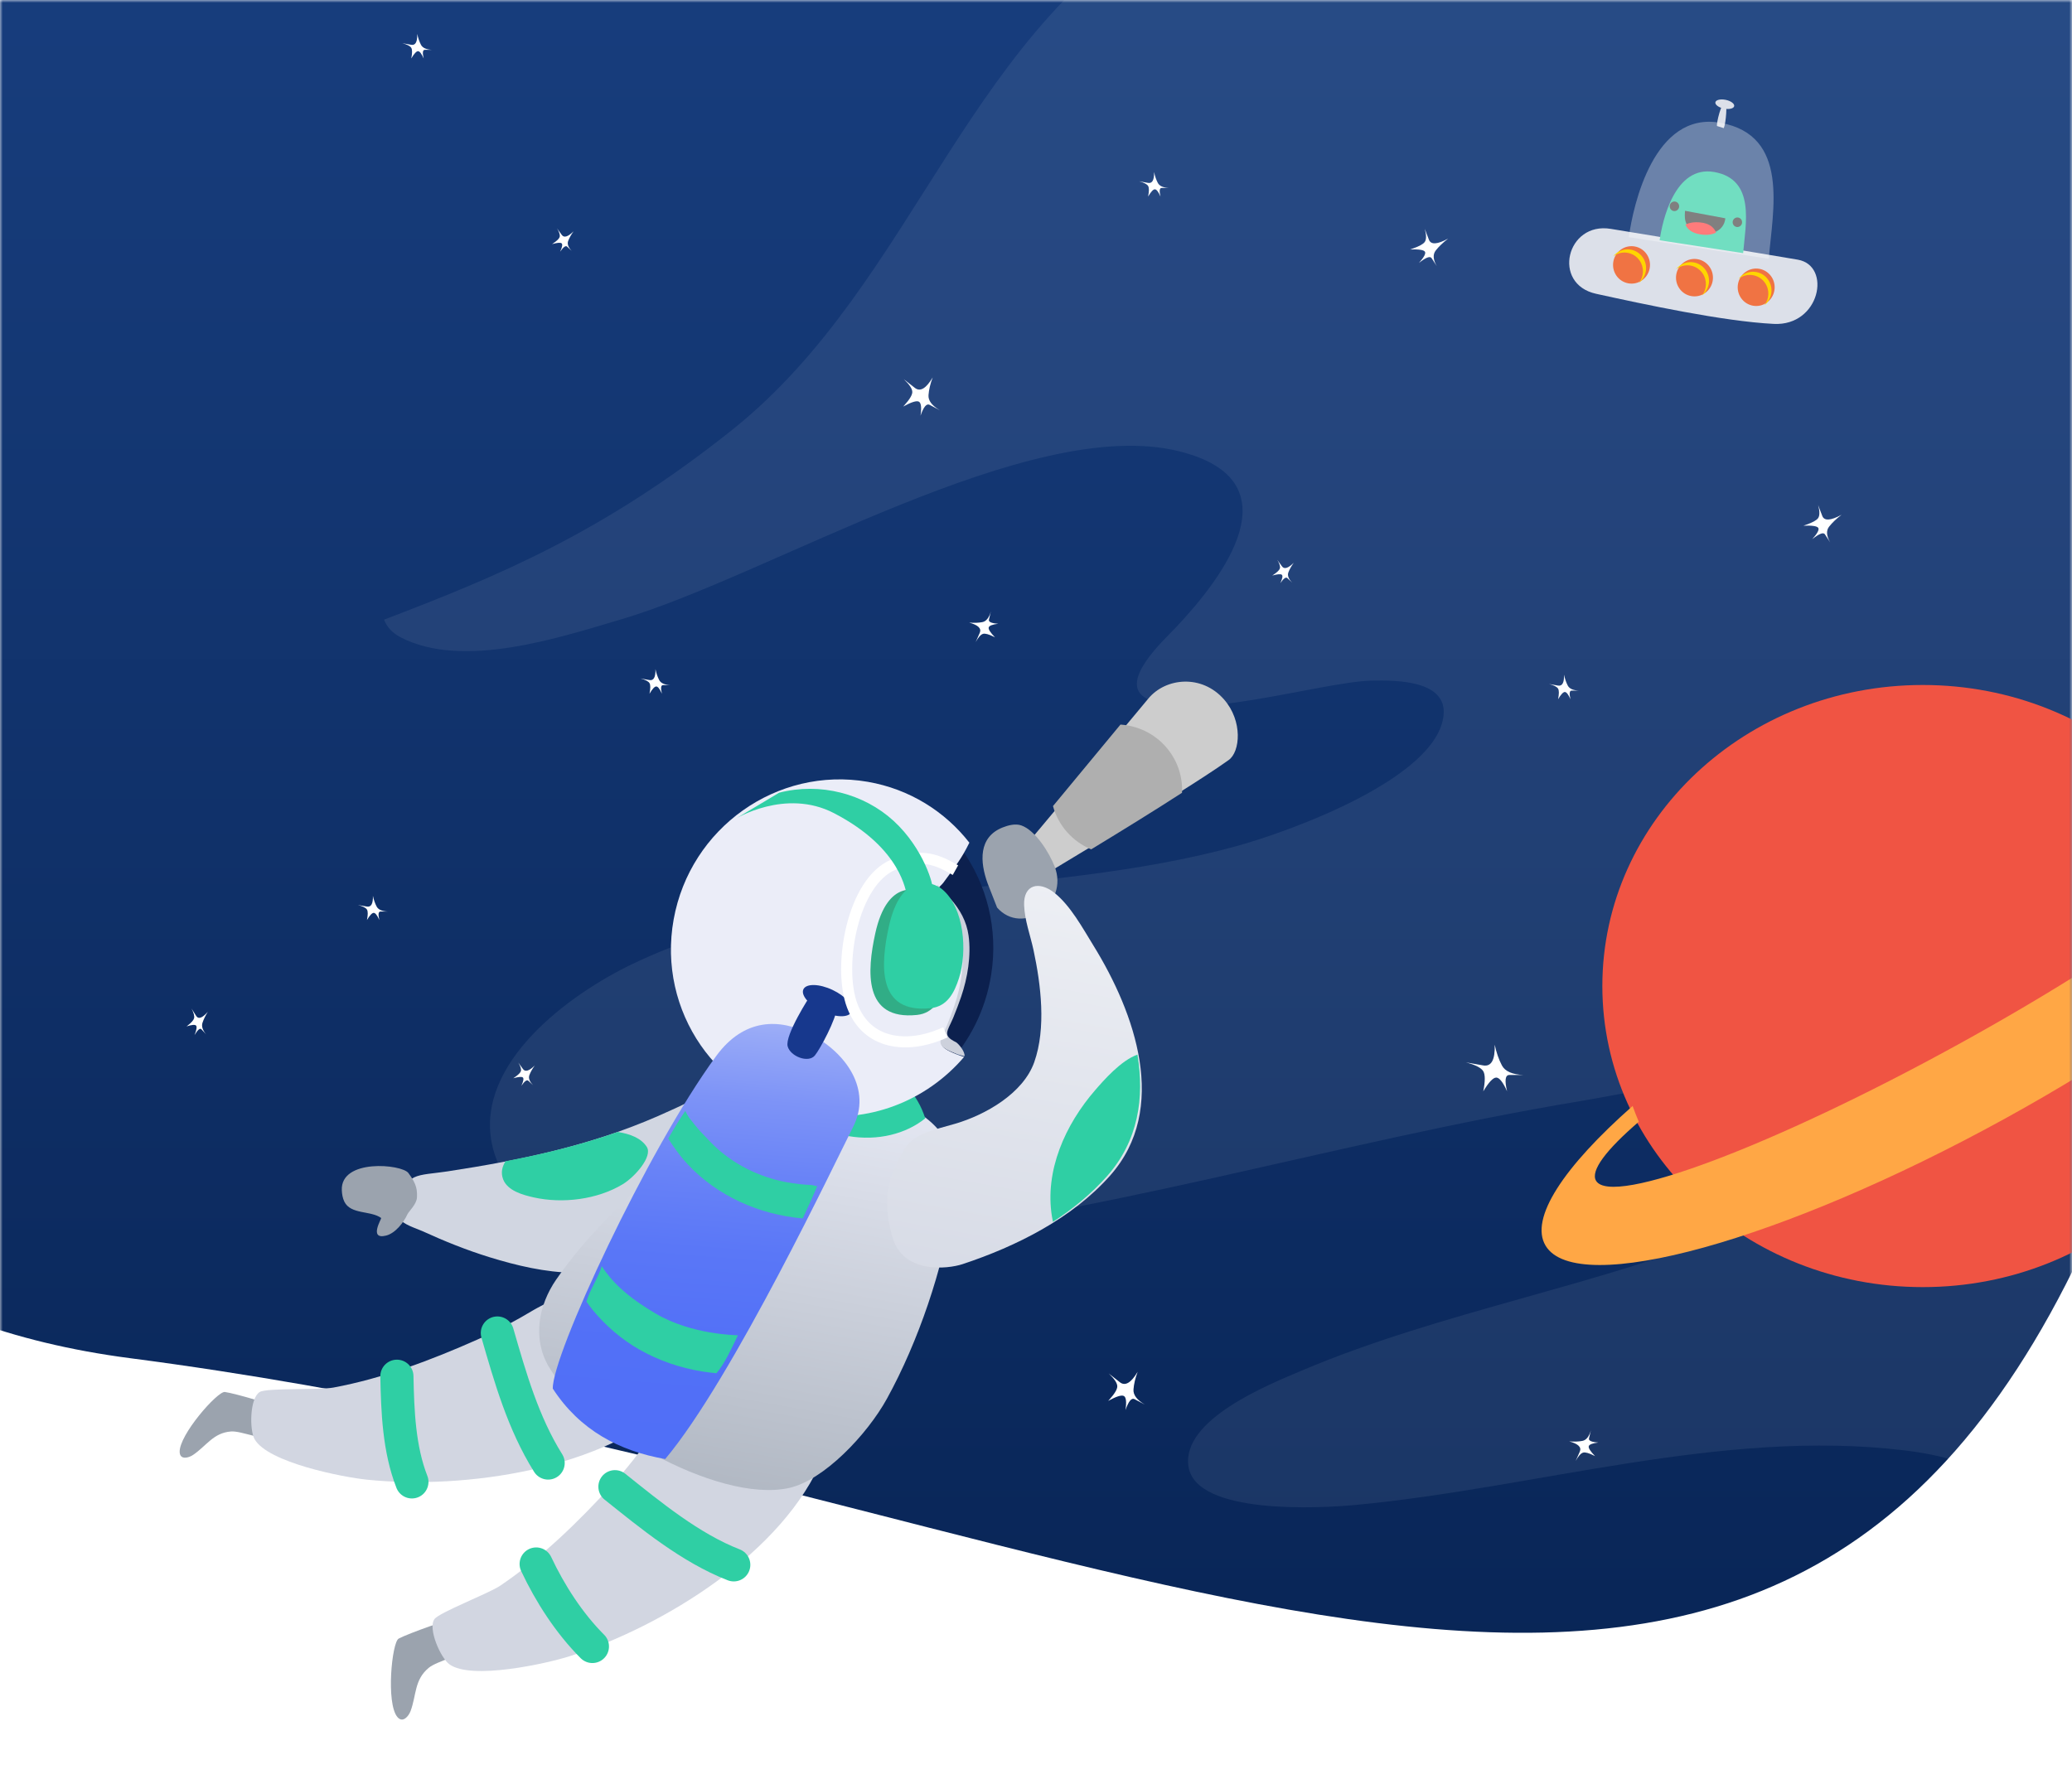<?xml version="1.0" encoding="UTF-8"?>
<svg width="375px" height="323px" viewBox="0 0 375 323" version="1.1" xmlns="http://www.w3.org/2000/svg" xmlns:xlink="http://www.w3.org/1999/xlink">
    <rect x="0" y="0" width="375" height="323" fill="#333333" stroke="none"/>
    <!-- Generator: Sketch 63.1 (92452) - https://sketch.com -->
    <title>Group</title>
    <desc>Created with Sketch.</desc>
    <defs>
        <rect id="path-1" x="0" y="0" width="375" height="323"></rect>
        <linearGradient x1="50%" y1="0%" x2="50%" y2="100%" id="linearGradient-3">
            <stop stop-color="#1D468B" offset="0%"></stop>
            <stop stop-color="#062150" offset="100%"></stop>
        </linearGradient>
        <path d="M338.635,284.559 C339.633,282.898 340.415,282.068 340.983,282.068 C341.549,282.068 342.205,282.898 342.949,284.559 C342.475,282.587 342.609,281.601 343.35,281.601 C344.094,281.601 344.95,281.601 345.916,281.601 C343.876,281.514 342.574,280.936 342.01,279.869 C341.444,278.8 341.011,277.552 340.708,276.122 C340.788,278.867 340.097,280.115 338.635,279.869 C337.17,279.621 336.126,279.438 335.5,279.316 C337.223,279.771 338.268,280.306 338.635,280.918 C338.999,281.529 338.999,282.743 338.635,284.559 L338.635,284.559 Z" id="path-4"></path>
        <path d="M325.399,132.158 C326.973,132.104 327.864,132.238 328.073,132.56 C328.281,132.881 327.92,133.563 326.987,134.604 C328.246,133.6 329.011,133.308 329.284,133.729 L330.228,135.184 L330.228,135.184 C329.54,133.994 329.481,133.04 330.049,132.323 C330.617,131.602 331.364,130.891 332.292,130.186 C330.327,131.255 329.166,131.329 328.806,130.408 L328.277,129.03 C328.185,128.786 328.111,128.584 328.054,128.424 C328.358,129.571 328.354,130.363 328.044,130.8 C327.773,131.18 327.064,131.574 325.918,131.982 L325.399,132.158 Z" id="path-6"></path>
        <path d="M396.589,182.158 C398.163,182.104 399.054,182.238 399.263,182.56 C399.471,182.881 399.11,183.563 398.177,184.604 C399.435,183.6 400.201,183.308 400.473,183.729 L401.418,185.184 L401.418,185.184 C400.73,183.994 400.671,183.04 401.239,182.323 C401.807,181.602 402.554,180.891 403.482,180.186 C401.517,181.255 400.356,181.329 399.996,180.408 L399.467,179.03 C399.375,178.786 399.301,178.584 399.244,178.424 C399.548,179.571 399.544,180.363 399.234,180.8 C398.963,181.18 398.254,181.574 397.107,181.982 L396.589,182.158 Z" id="path-8"></path>
        <path d="M270.747,340.597 C272.227,339.787 273.172,339.491 273.585,339.709 C273.997,339.926 274.098,340.774 273.886,342.253 C274.436,340.654 274.981,339.998 275.52,340.282 L277.387,341.268 L277.387,341.268 C275.941,340.421 275.257,339.507 275.331,338.523 C275.404,337.538 275.655,336.475 276.084,335.331 C274.896,337.334 273.827,337.965 272.875,337.227 L271.068,335.807 C270.986,335.741 270.912,335.681 270.845,335.626 C271.892,336.614 272.41,337.4 272.399,337.981 C272.388,338.524 271.903,339.324 270.945,340.382 L270.747,340.597 Z" id="path-10"></path>
        <path d="M233.648,160.597 C235.128,159.787 236.074,159.491 236.487,159.709 C236.899,159.926 236.999,160.774 236.787,162.253 C237.337,160.654 237.882,159.998 238.421,160.282 L240.288,161.268 L240.288,161.268 C238.843,160.421 238.158,159.507 238.232,158.523 C238.305,157.538 238.557,156.475 238.985,155.331 C237.797,157.334 236.728,157.965 235.776,157.227 L233.969,155.807 C233.887,155.741 233.813,155.681 233.746,155.626 C234.793,156.614 235.311,157.4 235.3,157.981 C235.289,158.524 234.804,159.324 233.846,160.382 L233.648,160.597 Z" id="path-12"></path>
        <path d="M250.271,202.378 C249.429,201.515 249.047,200.921 249.124,200.597 C249.201,200.273 249.778,200.045 250.857,199.913 C249.631,199.836 249.07,199.585 249.17,199.161 L249.518,197.695 L249.518,197.695 C249.19,198.846 248.674,199.487 247.969,199.621 C247.263,199.756 246.47,199.783 245.587,199.704 C247.213,200.143 247.854,200.758 247.511,201.551 L246.879,202.987 C246.835,203.084 246.795,203.17 246.76,203.245 C247.262,202.34 247.718,201.837 248.128,201.736 C248.508,201.643 249.151,201.821 250.058,202.27 L250.271,202.378 Z" id="path-14"></path>
        <path d="M392.229,246.011 C391.387,245.147 391.005,244.554 391.082,244.229 C391.159,243.906 391.736,243.677 392.815,243.546 C391.589,243.468 391.028,243.217 391.128,242.794 L391.477,241.327 L391.477,241.327 C391.148,242.478 390.632,243.12 389.927,243.254 C389.221,243.389 388.428,243.416 387.545,243.336 C389.171,243.775 389.812,244.391 389.469,245.183 L388.906,246.465 C388.833,246.627 388.771,246.765 388.718,246.877 C389.22,245.973 389.676,245.47 390.086,245.368 C390.466,245.275 391.109,245.453 392.016,245.902 L392.229,246.011 Z" id="path-16"></path>
        <path d="M358.87,350.598 C358.028,349.735 357.646,349.141 357.723,348.817 C357.799,348.493 358.377,348.264 359.455,348.133 C358.23,348.055 357.669,347.805 357.769,347.381 L358.117,345.914 L358.117,345.914 C357.789,347.065 357.272,347.707 356.568,347.841 C355.862,347.976 355.068,348.003 354.185,347.924 C355.812,348.363 356.453,348.978 356.11,349.77 L355.707,350.692 C355.562,351.02 355.446,351.277 355.359,351.464 C355.861,350.56 356.317,350.057 356.727,349.955 C357.107,349.862 357.75,350.04 358.656,350.49 L358.87,350.598 Z" id="path-18"></path>
        <path d="M267.951,280.58 C268.47,279.705 268.877,279.268 269.172,279.268 C269.466,279.268 269.807,279.705 270.194,280.58 C269.947,279.541 270.017,279.022 270.402,279.022 C270.789,279.022 271.234,279.022 271.736,279.022 C270.675,278.976 269.999,278.672 269.706,278.11 C269.412,277.546 269.187,276.889 269.029,276.135 C269.071,277.582 268.711,278.239 267.951,278.11 C267.19,277.979 266.647,277.882 266.322,277.818 C267.217,278.058 267.761,278.34 267.951,278.662 C268.141,278.984 268.141,279.623 267.951,280.58 L267.951,280.58 Z" id="path-20"></path>
        <path d="M136.601,253.545 C137.12,252.683 137.526,252.253 137.821,252.253 C138.116,252.253 138.457,252.683 138.843,253.545 C138.597,252.522 138.667,252.011 139.052,252.011 C139.439,252.011 139.884,252.011 140.386,252.011 C139.325,251.966 138.649,251.666 138.356,251.113 C138.061,250.559 137.836,249.911 137.679,249.17 C137.72,250.593 137.361,251.24 136.601,251.113 C135.84,250.984 135.297,250.889 134.972,250.826 C135.867,251.062 136.41,251.339 136.601,251.657 C136.79,251.974 136.79,252.603 136.601,253.545 L136.601,253.545 Z" id="path-22"></path>
        <path d="M277.978,122.58 C278.497,121.705 278.903,121.268 279.198,121.268 C279.493,121.268 279.834,121.705 280.22,122.58 C279.974,121.541 280.044,121.022 280.429,121.022 C280.816,121.022 281.261,121.022 281.763,121.022 C280.702,120.976 280.026,120.672 279.733,120.11 C279.438,119.546 279.213,118.889 279.056,118.135 C279.097,119.582 278.738,120.239 277.978,120.11 C277.217,119.979 276.674,119.882 276.349,119.818 C277.244,120.058 277.787,120.34 277.978,120.662 C278.167,120.984 278.167,121.623 277.978,122.58 L277.978,122.58 Z" id="path-24"></path>
        <path d="M144.623,97.58 C145.141,96.705 145.548,96.268 145.843,96.268 C146.137,96.268 146.478,96.705 146.865,97.58 C146.618,96.541 146.688,96.022 147.074,96.022 C147.46,96.022 147.905,96.022 148.407,96.022 C147.347,95.976 146.67,95.672 146.377,95.11 C146.083,94.546 145.858,93.889 145.7,93.135 C145.742,94.582 145.382,95.239 144.623,95.11 C143.861,94.979 143.319,94.882 142.993,94.818 C143.888,95.058 144.432,95.34 144.623,95.662 C144.812,95.984 144.812,96.623 144.623,97.58 L144.623,97.58 Z" id="path-26"></path>
        <path d="M187.737,212.58 C188.256,211.705 188.663,211.268 188.958,211.268 C189.252,211.268 189.593,211.705 189.98,212.58 C189.733,211.541 189.803,211.022 190.189,211.022 C190.575,211.022 191.02,211.022 191.522,211.022 C190.462,210.976 189.785,210.672 189.492,210.11 C189.198,209.546 188.973,208.889 188.815,208.135 C188.857,209.582 188.497,210.239 187.737,210.11 C186.976,209.979 186.433,209.882 186.108,209.818 C187.003,210.058 187.547,210.34 187.737,210.662 C187.927,210.984 187.927,211.623 187.737,212.58 L187.737,212.58 Z" id="path-28"></path>
        <path d="M352.176,213.58 C352.695,212.705 353.101,212.268 353.396,212.268 C353.691,212.268 354.032,212.705 354.418,213.58 C354.172,212.541 354.242,212.022 354.627,212.022 C355.014,212.022 355.458,212.022 355.961,212.022 C354.9,211.976 354.224,211.672 353.931,211.11 C353.636,210.546 353.411,209.889 353.254,209.135 C353.295,210.582 352.936,211.239 352.176,211.11 C351.415,210.979 350.872,210.882 350.546,210.818 C351.442,211.058 351.985,211.34 352.176,211.662 C352.365,211.984 352.365,212.623 352.176,213.58 L352.176,213.58 Z" id="path-30"></path>
        <path d="M214.388,321.808 C215.494,321.501 216.157,321.451 216.377,321.656 C216.598,321.861 216.494,322.433 216.066,323.37 C216.734,322.405 217.212,322.057 217.5,322.326 L218.498,323.255 L218.498,323.255 C217.742,322.481 217.486,321.777 217.727,321.144 C217.969,320.509 218.34,319.85 218.84,319.165 C217.685,320.298 216.877,320.55 216.414,319.922 L215.769,319.036 C215.631,318.844 215.519,318.687 215.434,318.564 C215.908,319.371 216.083,319.964 215.961,320.344 C215.848,320.692 215.393,321.135 214.594,321.672 L214.388,321.808 Z" id="path-32"></path>
        <path d="M300.445,191.19 C301.413,190.921 301.993,190.877 302.186,191.057 C302.379,191.236 302.288,191.736 301.913,192.556 C302.498,191.712 302.916,191.408 303.168,191.643 L304.042,192.456 L304.042,192.456 C303.38,191.778 303.156,191.163 303.367,190.609 C303.579,190.053 303.904,189.476 304.341,188.877 C303.33,189.868 302.623,190.089 302.218,189.539 L301.7,188.829 C301.557,188.631 301.444,188.472 301.361,188.351 C301.775,189.057 301.929,189.577 301.822,189.908 C301.724,190.211 301.33,190.596 300.64,191.061 L300.445,191.19 Z" id="path-34"></path>
        <path d="M170.098,131.19 C171.065,130.921 171.645,130.877 171.838,131.057 C172.031,131.236 171.941,131.736 171.566,132.556 C172.15,131.712 172.569,131.408 172.821,131.643 L173.694,132.456 L173.694,132.456 C173.032,131.778 172.808,131.163 173.02,130.609 C173.231,130.053 173.556,129.476 173.994,128.877 C172.983,129.868 172.276,130.089 171.871,129.539 L171.353,128.829 C171.21,128.631 171.097,128.472 171.013,128.351 C171.427,129.057 171.581,129.577 171.474,129.908 C171.376,130.211 170.982,130.596 170.293,131.061 L170.098,131.19 Z" id="path-36"></path>
        <path d="M163.079,282.19 C164.046,281.921 164.627,281.877 164.82,282.057 C165.012,282.236 164.922,282.736 164.547,283.556 C165.131,282.712 165.55,282.408 165.802,282.643 L166.675,283.456 L166.675,283.456 C166.014,282.778 165.789,282.163 166.001,281.609 C166.213,281.053 166.537,280.476 166.975,279.877 C165.964,280.868 165.257,281.089 164.852,280.539 L164.334,279.829 C164.191,279.631 164.078,279.472 163.994,279.351 C164.409,280.057 164.562,280.577 164.456,280.908 C164.357,281.211 163.964,281.596 163.274,282.061 L163.079,282.19 Z" id="path-38"></path>
        <path d="M103.946,272.808 C104.903,272.501 105.477,272.451 105.668,272.656 C105.859,272.861 105.769,273.433 105.398,274.37 C105.976,273.405 106.39,273.057 106.64,273.326 L107.503,274.255 L107.503,274.255 C106.849,273.481 106.627,272.777 106.836,272.144 C107.046,271.509 107.367,270.85 107.8,270.165 C106.8,271.298 106.1,271.55 105.7,270.922 L104.979,269.774 C104.931,269.695 104.889,269.626 104.852,269.564 C105.262,270.371 105.413,270.964 105.308,271.344 C105.211,271.69 104.821,272.129 104.14,272.661 L103.946,272.808 Z" id="path-40"></path>
        <path d="M280.379,230.76 C279.962,229.492 279.886,228.734 280.151,228.485 C280.414,228.237 281.16,228.364 282.388,228.868 C281.121,228.09 280.66,227.539 281.006,227.213 L282.201,226.088 L282.201,226.088 C281.204,226.939 280.291,227.221 279.462,226.935 C278.631,226.649 277.767,226.215 276.867,225.633 C278.361,226.971 278.702,227.898 277.89,228.416 L276.519,229.281 C276.371,229.373 276.244,229.451 276.137,229.515 C277.181,228.987 277.951,228.795 278.447,228.94 C278.908,229.076 279.5,229.614 280.222,230.553 L280.379,230.76 Z" id="path-42"></path>
        <path d="M385.66,297.76 C385.243,296.492 385.167,295.734 385.431,295.485 C385.695,295.237 386.441,295.364 387.669,295.868 C386.401,295.09 385.941,294.539 386.286,294.213 L387.481,293.088 L387.481,293.088 C386.485,293.939 385.572,294.221 384.743,293.935 C383.912,293.649 383.048,293.215 382.148,292.633 C383.642,293.971 383.982,294.898 383.171,295.416 L381.8,296.281 C381.652,296.373 381.525,296.451 381.418,296.515 C382.461,295.987 383.232,295.795 383.728,295.94 C384.189,296.076 384.781,296.614 385.503,297.553 L385.66,297.76 Z" id="path-44"></path>
        <linearGradient x1="50%" y1="0%" x2="50%" y2="100%" id="linearGradient-46">
            <stop stop-color="#E5E8F3" offset="0%"></stop>
            <stop stop-color="#AFB6C1" offset="100%"></stop>
        </linearGradient>
        <linearGradient x1="32.433%" y1="-24.289%" x2="40.048%" y2="110.196%" id="linearGradient-47">
            <stop stop-color="#EBEDF8" offset="0%"></stop>
            <stop stop-color="#DEE2F8" offset="3%"></stop>
            <stop stop-color="#B8C4F8" offset="12%"></stop>
            <stop stop-color="#97A9F7" offset="22%"></stop>
            <stop stop-color="#7D93F7" offset="33%"></stop>
            <stop stop-color="#6983F7" offset="45%"></stop>
            <stop stop-color="#5A77F7" offset="58%"></stop>
            <stop stop-color="#5270F7" offset="74%"></stop>
            <stop stop-color="#4F6EF7" offset="100%"></stop>
        </linearGradient>
        <linearGradient x1="50%" y1="0%" x2="50%" y2="100%" id="linearGradient-48">
            <stop stop-color="#EDEFF4" offset="0%"></stop>
            <stop stop-color="#D7DBE6" offset="100%"></stop>
        </linearGradient>
    </defs>
    <g id="App" stroke="none" stroke-width="1" fill="none" fill-rule="evenodd">
        <g id="March-15---March-27---s2" transform="translate(0, -2)">
            <g id="Group" transform="translate(0, 2)">
                <g id="Group-8">
                    <mask id="mask-2" fill="white">
                        <use xlink:href="#path-1"></use>
                    </mask>
                    <use id="Mask" fill="#FFFFFF" xlink:href="#path-1"></use>
                    <g mask="url(#mask-2)">
                        <g transform="translate(-70.187, -87)">
                            <path d="M93.688,332.862 C266.148,355.333 379.151,436.862 441.211,324.862 C503.27,212.862 477.902,-23.295 286.576,1.862 C95.249,27.018 180.359,38.187 102.713,38.862 C25.066,39.537 -78.771,310.39 93.688,332.862 Z" id="Path-2" stroke="none" fill="url(#linearGradient-3)" fill-rule="evenodd"></path>
                            <path d="M202.716,164.802 C236.55,137.803 245.172,90.739 285.271,70.039 C328.902,47.515 415.288,42.288 420.56,50.095 C441.718,81.423 549.669,196.864 467.095,363.738 L432.55,363.738 C433.871,358.595 432.397,354.168 424.601,351.602 C421.444,350.563 418.095,349.944 414.786,349.546 C381.815,345.581 348.054,356.403 315.424,359.441 C309.318,360.011 286.526,361.34 285.271,352.411 C284.082,343.947 299.666,337.704 305.781,335.112 C331.237,324.326 359.315,319.864 384.921,309.362 C389.968,307.292 416.331,296.057 405.86,287.766 C393.402,277.902 370.112,284.024 356.122,286.344 C311.734,293.704 268.223,307.515 223.323,311.756 C207.113,313.287 163.514,316.056 159.179,293.889 C156.357,279.462 173.017,267.069 184.707,261.479 C218.009,245.557 258.614,249.916 293.977,240.168 C303.572,237.522 330.233,227.935 331.448,216.516 C332.122,210.189 323.037,210.113 318.476,210.207 C309.296,210.395 284.453,218.272 277.189,213.137 C272.912,210.113 280.869,202.836 282.878,200.716 C291.746,191.355 304.847,173.965 283.571,168.688 C256.547,161.984 209.516,191.179 182.707,199.086 C171.474,202.399 153.987,208.241 142.692,202.367 C141.121,201.55 140.184,200.443 139.703,199.173 C160.079,191.384 179.216,183.554 202.716,164.802 Z" id="Fill-3" stroke="none" fill="#FFFFFF" fill-rule="evenodd" opacity="0.073"></path>
                            <mask id="mask-5" fill="white">
                                <use xlink:href="#path-4"></use>
                            </mask>
                            <use id="Clip-54" stroke="none" fill="#FFFFFF" fill-rule="evenodd" xlink:href="#path-4"></use>
                            <mask id="mask-7" fill="white">
                                <use xlink:href="#path-6"></use>
                            </mask>
                            <use id="Clip-54" stroke="none" fill="#FFFFFF" fill-rule="evenodd" xlink:href="#path-6"></use>
                            <mask id="mask-9" fill="white">
                                <use xlink:href="#path-8"></use>
                            </mask>
                            <use id="Clip-54" stroke="none" fill="#FFFFFF" fill-rule="evenodd" opacity="0.295" xlink:href="#path-8"></use>
                            <mask id="mask-11" fill="white">
                                <use xlink:href="#path-10"></use>
                            </mask>
                            <use id="Clip-54" stroke="none" fill="#FFFFFF" fill-rule="evenodd" xlink:href="#path-10"></use>
                            <mask id="mask-13" fill="white">
                                <use xlink:href="#path-12"></use>
                            </mask>
                            <use id="Clip-54" stroke="none" fill="#FFFFFF" fill-rule="evenodd" xlink:href="#path-12"></use>
                            <mask id="mask-15" fill="white">
                                <use xlink:href="#path-14"></use>
                            </mask>
                            <use id="Clip-54" stroke="none" fill="#FFFFFF" fill-rule="evenodd" xlink:href="#path-14"></use>
                            <mask id="mask-17" fill="white">
                                <use xlink:href="#path-16"></use>
                            </mask>
                            <use id="Clip-54" stroke="none" fill="#FFFFFF" fill-rule="evenodd" xlink:href="#path-16"></use>
                            <mask id="mask-19" fill="white">
                                <use xlink:href="#path-18"></use>
                            </mask>
                            <use id="Clip-54" stroke="none" fill="#FFFFFF" fill-rule="evenodd" xlink:href="#path-18"></use>
                            <mask id="mask-21" fill="white">
                                <use xlink:href="#path-20"></use>
                            </mask>
                            <use id="Clip-54" stroke="none" fill="#FFFFFF" fill-rule="evenodd" opacity="0.295" xlink:href="#path-20"></use>
                            <mask id="mask-23" fill="white">
                                <use xlink:href="#path-22"></use>
                            </mask>
                            <use id="Clip-54" stroke="none" fill="#FFFFFF" fill-rule="evenodd" xlink:href="#path-22"></use>
                            <mask id="mask-25" fill="white">
                                <use xlink:href="#path-24"></use>
                            </mask>
                            <use id="Clip-54" stroke="none" fill="#FFFFFF" fill-rule="evenodd" opacity="0.295" xlink:href="#path-24"></use>
                            <mask id="mask-27" fill="white">
                                <use xlink:href="#path-26"></use>
                            </mask>
                            <use id="Clip-54" stroke="none" fill="#FFFFFF" fill-rule="evenodd" opacity="0.295" xlink:href="#path-26"></use>
                            <mask id="mask-29" fill="white">
                                <use xlink:href="#path-28"></use>
                            </mask>
                            <use id="Clip-54" stroke="none" fill="#FFFFFF" fill-rule="evenodd" opacity="0.295" xlink:href="#path-28"></use>
                            <mask id="mask-31" fill="white">
                                <use xlink:href="#path-30"></use>
                            </mask>
                            <use id="Clip-54" stroke="none" fill="#FFFFFF" fill-rule="evenodd" xlink:href="#path-30"></use>
                            <mask id="mask-33" fill="white">
                                <use xlink:href="#path-32"></use>
                            </mask>
                            <use id="Clip-54" stroke="none" fill="#FFFFFF" fill-rule="evenodd" xlink:href="#path-32"></use>
                            <mask id="mask-35" fill="white">
                                <use xlink:href="#path-34"></use>
                            </mask>
                            <use id="Clip-54" stroke="none" fill="#FFFFFF" fill-rule="evenodd" xlink:href="#path-34"></use>
                            <mask id="mask-37" fill="white">
                                <use xlink:href="#path-36"></use>
                            </mask>
                            <use id="Clip-54" stroke="none" fill="#FFFFFF" fill-rule="evenodd" xlink:href="#path-36"></use>
                            <mask id="mask-39" fill="white">
                                <use xlink:href="#path-38"></use>
                            </mask>
                            <use id="Clip-54" stroke="none" fill="#FFFFFF" fill-rule="evenodd" xlink:href="#path-38"></use>
                            <mask id="mask-41" fill="white">
                                <use xlink:href="#path-40"></use>
                            </mask>
                            <use id="Clip-54" stroke="none" fill="#FFFFFF" fill-rule="evenodd" opacity="0.295" xlink:href="#path-40"></use>
                            <mask id="mask-43" fill="white">
                                <use xlink:href="#path-42"></use>
                            </mask>
                            <use id="Clip-54" stroke="none" fill="#FFFFFF" fill-rule="evenodd" xlink:href="#path-42"></use>
                            <mask id="mask-45" fill="white">
                                <use xlink:href="#path-44"></use>
                            </mask>
                            <use id="Clip-54" stroke="none" fill="#FFFFFF" fill-rule="evenodd" xlink:href="#path-44"></use>
                        </g>
                    </g>
                    <g id="Group-3" mask="url(#mask-2)">
                        <g transform="translate(279, 124)">
                            <path d="M68.999,109 C101.031,109 127,84.601 127,54.5 C127,24.402 101.031,0 68.999,0 C36.966,0 11,24.402 11,54.5 C11,84.601 36.966,109 68.999,109" id="Fill-33" fill="#F05443"></path>
                            <path d="M114.843,21.975 C131.346,17.05 143.239,16.492 146.263,21.481 C151.961,30.884 124.004,56.424 83.817,78.525 C43.633,100.627 6.434,110.92 0.738,101.518 C-2.254,96.584 4.025,87.204 16.478,76.211 C16.823,77.174 17.196,78.124 17.597,79.063 C11.707,84.132 8.778,87.964 9.867,89.758 C12.715,94.461 42.029,83.42 75.343,65.099 C108.653,46.777 133.348,28.115 130.498,23.413 C129.414,21.622 124.491,22.115 116.969,24.424 C116.285,23.587 115.576,22.771 114.843,21.975" id="Fill-133" fill="#FFA745"></path>
                        </g>
                    </g>
                </g>
                <g id="Group-2" transform="translate(32, 118)">
                    <path d="M158.304,44.388 C158.201,44.297 181.68,24.305 189.321,16.529 C191.12,14.699 190.639,9.133 186.582,5.873 C181.815,2.042 175.504,3.837 173.083,8.073 C167.382,18.054 159.835,31.229 154.455,40.527 L158.304,44.388 Z" id="Stroke-3" fill="#CDCDCD" transform="translate(172.386, 24.078) rotate(10) translate(-172.386, -24.078) "></path>
                    <path d="M170.07,13.236 C176.135,13.236 181.14,17.729 181.867,23.533 C177.678,27.436 172.268,32.244 167.461,36.471 C163.83,35.666 160.826,33.219 159.289,29.958 C162.48,24.36 165.798,18.522 168.756,13.307 C169.187,13.26 169.626,13.236 170.07,13.236 Z" id="Combined-Shape" fill="#AFAFAF" transform="translate(170.579, 24.854) rotate(10) translate(-170.579, -24.854) "></path>
                    <path d="M106.074,67.505 C99.921,64.555 95.272,70.514 94.283,71.65 C91.269,75.115 87.951,78.29 84.511,81.345 C74.445,90.284 63.334,96.637 51.355,102.654 C46.453,105.116 43.968,105.164 45.074,110.839 C45.206,111.516 45.196,112.89 45.705,113.416 C46.558,114.299 49.254,114.216 50.36,114.344 C54.677,114.845 59.045,115.148 63.399,115.083 C68.517,115.006 73.851,114.574 78.757,113.048 C82.209,111.975 85.288,110.296 88.329,108.375 C99.23,101.486 102.894,95.778 108.04,82.672 C111.072,74.952 110.273,69.519 106.074,67.505 Z" id="Path" fill="#D1D6E1" transform="translate(77.341, 90.893) rotate(18) translate(-77.341, -90.893) "></path>
                    <path d="M43.262,97.468 C42.857,96.318 41.049,95.505 40.658,95.073 C39.626,93.932 37.566,92.502 35.828,92.612 C32.491,92.822 36.023,95.807 35.949,95.91 C34.599,97.805 30.877,98.177 30.518,100.802 C30.423,101.501 30.536,102.219 30.723,102.893 C32.266,108.447 42.483,104.052 43.146,102.14 C44.009,99.646 43.677,98.646 43.262,97.468 Z" id="Path" fill="#9BA3AE" transform="translate(37.085, 99.104) scale(1, -1) rotate(18) translate(-37.085, -99.104) "></path>
                    <path d="M138.69,35.857 C144.204,41.286 147.683,48.837 147.831,57.251 C147.945,63.705 146.082,69.743 142.809,74.769 C142.56,74.634 142.334,74.457 142.143,74.23 C139.859,71.526 139.647,67.424 138.799,64.234 C138.162,61.839 137.065,58.823 136.077,56.549 C135.216,54.57 133.428,51.992 133.559,49.623 C133.705,47 134.333,45.101 135.418,42.714 C136.467,40.409 137.572,38.13 138.69,35.857 Z" id="Path" fill="#0C204E" transform="translate(140.694, 55.313) rotate(10) translate(-140.694, -55.313) "></path>
                    <path d="M48.4,174.452 C48.271,174.126 40.842,178.344 39.269,179.573 C38.167,180.434 39.018,191.494 41.497,193.593 C42.653,194.572 43.487,193.113 43.669,192.099 C44.216,189.048 43.345,186.457 45.523,183.865 C46.886,182.242 51.342,180.695 51.465,178.834 L48.4,174.452 Z" id="Path" fill="#9BA3AE" transform="translate(45.13, 184.176) rotate(10) translate(-45.13, -184.176) "></path>
                    <path d="M17.315,135.337 C17.4,135.011 9.419,134.12 7.541,134.193 C6.226,134.243 0.681,143.325 1.382,146.35 C1.709,147.761 3.156,147.094 3.861,146.408 C5.983,144.341 6.773,141.836 9.872,141.044 C11.811,140.547 16.048,141.846 17.183,140.468 L17.315,135.337 Z" id="Path" fill="#9BA3AE" transform="translate(9.318, 140.685) rotate(10) translate(-9.318, -140.685) "></path>
                    <path d="M94.886,126.643 C89.709,128.508 83.387,141.143 83.312,141.3 C81.656,144.802 79.829,148.252 77.751,151.534 C72.952,159.109 67.456,166.775 60.956,173.063 C59.136,174.824 50.924,179.744 50.283,181.088 C49.368,183.011 52.613,187.807 54.355,188.669 C58.772,190.857 71.704,185.476 75.554,183.45 C91.423,175.099 110.488,158.182 114.426,140.064 C115.097,136.976 115.844,133.086 114.374,130.106 C111.269,123.808 100.062,124.777 94.886,126.643 Z" id="Path" fill="#D2D6E1" transform="translate(82.673, 157.211) rotate(10) translate(-82.673, -157.211) "></path>
                    <path d="M78.964,108.824 C73.511,108.465 62.575,117.523 62.443,117.637 C59.499,120.186 56.423,122.62 53.187,124.798 C45.719,129.826 37.583,134.657 29.107,137.825 C26.734,138.711 17.275,139.939 16.141,140.916 C14.519,142.313 15.473,148.008 16.692,149.495 C19.784,153.268 33.701,153.505 38.02,153.186 C55.821,151.874 80.05,143.984 91.093,128.945 C92.976,126.382 95.257,123.113 95.159,119.793 C94.951,112.776 84.416,109.183 78.964,108.824 Z" id="Path" fill="#D2D6E1" transform="translate(55.221, 131.05) rotate(10) translate(-55.221, -131.05) "></path>
                    <path d="M63.819,166.122 C67.196,170.917 71.56,175.645 76.435,179.057" id="Path" stroke="#2FCFA4" stroke-width="6" stroke-linecap="round" stroke-linejoin="round" transform="translate(70.127, 172.589) rotate(10) translate(-70.127, -172.589) "></path>
                    <path d="M78.23,153.106 C85.455,157.052 93.592,161.658 101.863,163.302" id="Path" stroke="#2FCFA4" stroke-width="6" stroke-linecap="round" stroke-linejoin="round" transform="translate(90.046, 158.204) rotate(10) translate(-90.046, -158.204) "></path>
                    <path d="M38.192,131.517 C39.419,137.74 40.847,144.397 44.186,149.879" id="Path" stroke="#2FCFA4" stroke-width="6" stroke-linecap="round" stroke-linejoin="round" transform="translate(41.189, 140.698) rotate(10) translate(-41.189, -140.698) "></path>
                    <path d="M56.04,124.285 C59.757,131.863 63.464,139.518 69.178,145.868" id="Path" stroke="#2FCFA4" stroke-width="6" stroke-linecap="round" stroke-linejoin="round" transform="translate(62.609, 135.077) rotate(10) translate(-62.609, -135.077) "></path>
                    <path d="M105.763,77.702 C96.002,80.409 89.498,89.586 88.295,91.112 C81.05,100.299 73.681,109.514 69.126,119.607 C66.902,124.535 66.689,130.591 70.489,135.166 C78.081,144.308 104.669,154.499 117.21,149.355 C123.186,146.903 129.478,137.34 131.855,130.375 C135.678,119.175 137.756,105.418 137.505,93.864 C137.387,88.476 136.504,82.447 129.918,79.051 C124.808,76.415 112.158,75.928 105.763,77.702 Z" id="Path" fill="url(#linearGradient-46)" transform="translate(102.526, 113.695) rotate(10) translate(-102.526, -113.695) "></path>
                    <path d="M108.201,74.847 C114.33,72.53 126.448,73.183 131.341,76.643 C133.394,78.094 134.867,79.909 135.925,81.942 C133.01,85.3 128.195,87.503 122.755,87.521 C114.25,87.548 107.308,82.223 106.777,75.461 C107.243,75.235 107.718,75.03 108.201,74.847 Z" id="Path" fill="#2FCFA4" transform="translate(121.351, 80.501) rotate(10) translate(-121.351, -80.501) "></path>
                    <path d="M145.597,68.699 C140.309,77.685 130.624,83.734 119.583,83.769 C102.93,83.823 89.455,70.179 89.51,53.32 C89.565,36.461 103.13,22.73 119.783,22.676 C127.475,22.652 134.49,25.55 139.806,30.337 C139.691,30.721 139.571,31.104 139.45,31.486 C138.693,33.876 137.529,36.027 136.433,38.273 C136.143,38.868 135.13,39.977 135.071,40.594 C135.016,41.167 137.235,42.47 137.612,42.775 C139.611,44.396 141.121,46.308 141.891,48.777 C142.968,52.234 142.994,56.356 142.44,59.921 C142.239,61.212 141.991,62.507 141.717,63.786 C141.14,66.485 140.218,67.388 142.888,68.16 C143.371,68.3 143.859,68.413 144.355,68.507 C144.765,68.585 145.18,68.65 145.597,68.699 Z" id="Path" fill="#EBEDF8" transform="translate(117.553, 53.223) rotate(10) translate(-117.553, -53.223) "></path>
                    <path d="M137.745,44.817 C139.802,46.445 141.358,48.363 142.156,50.836 C143.272,54.298 143.313,58.423 142.756,61.988 C142.554,63.28 142.304,64.574 142.028,65.853 L141.975,66.09 C141.391,68.606 140.583,69.476 143.243,70.234 C143.692,70.362 145.224,71.628 145.224,72.472 C144.864,72.426 144.184,72.411 143.829,72.345 C143.123,72.195 142.621,72.077 142.323,71.993 C139.581,71.212 140.524,70.311 141.107,67.612 C141.384,66.333 141.634,65.038 141.836,63.747 C142.393,60.182 142.352,56.057 141.235,52.595 C140.437,50.122 138.882,48.204 136.825,46.576 L136.744,46.516 C136.192,46.126 134.16,44.926 134.211,44.385 C134.251,43.963 134.748,43.313 135.152,42.754 C135.379,43.373 137.385,44.531 137.745,44.817 Z" id="Shape" fill="#CDD1DC" transform="translate(139.717, 57.613) rotate(10) translate(-139.717, -57.613) "></path>
                    <path d="M147.215,42.92 C145.111,39.288 144.083,34.93 148.111,32.444 C149.044,31.868 150.265,31.31 151.382,31.494 C154.096,31.941 157.249,35.536 158.595,37.749 C162.446,44.079 155.004,51.208 149.638,46.893 L147.215,42.92 Z" id="Path" fill="#9BA3AE" transform="translate(152.511, 39.835) rotate(10) translate(-152.511, -39.835) "></path>
                    <path d="M95.427,146.841 C86.992,146.868 79.288,144.377 73.178,137.82 C71.971,132.04 82.455,92.413 91.862,73.357 C95.627,65.731 101.975,64.67 107.839,66.496 C114.953,68.711 120.704,74.508 118.461,81.798 C116.583,87.898 104.925,130.449 95.427,146.841 Z" id="Path" fill="url(#linearGradient-47)" transform="translate(96.018, 106.281) rotate(10) translate(-96.018, -106.281) "></path>
                    <path d="M113.61,62.461 C113.582,62.445 110.307,70.215 111.187,72.113 C111.987,73.839 115.395,74.493 116.314,72.915 C117.037,71.672 119.021,65.651 118.738,63.68 L113.61,62.461 Z" id="Path" fill="#17388D" transform="translate(114.901, 68.136) rotate(10) translate(-114.901, -68.136) "></path>
                    <path d="M118.336,61.074 C120.895,61.776 122.713,63.272 122.392,64.413 C122.071,65.553 119.733,65.909 117.173,65.207 C114.613,64.505 112.795,63.009 113.116,61.868 C113.437,60.728 115.776,60.372 118.336,61.074 Z" id="Path" fill="#17388D" transform="translate(117.754, 63.141) rotate(10) translate(-117.754, -63.141) "></path>
                    <path d="M90.489,85.046 C90.671,85.29 91.102,85.855 91.35,86.098 C91.35,86.098 91.351,86.097 91.389,86.135 C91.389,86.135 92.13,86.8 92.599,87.213 C93.446,87.954 94.341,88.643 95.265,89.291 C95.265,89.291 95.928,89.793 96.544,90.213 C100.668,93.02 105.69,94.525 110.751,94.572 C112.298,94.586 113.84,94.491 115.371,94.285 C115.706,94.305 116.043,94.319 116.379,94.328 C115.921,96.274 115.393,98.361 114.803,100.521 C106.944,101.219 98.882,99.201 92.651,94.525 C92.333,94.287 92.02,94.042 91.709,93.794 L91.661,93.755 C90.585,92.832 89.559,91.854 88.599,90.811 C88.599,90.811 88.479,90.674 88.323,90.493 C88.993,88.623 89.714,86.795 90.489,85.046 Z" id="Path" fill="#2FCFA4" transform="translate(102.351, 92.851) rotate(10) translate(-102.351, -92.851) "></path>
                    <path d="M75.36,113.251 C77.498,115.5 80.38,117.727 86.502,120.014 C93.562,122.651 101.507,121.317 101.809,121.287 C101.016,124.055 100.384,126.635 99.175,128.731 C98.286,128.804 97.396,128.848 96.505,128.86 C92.49,128.914 88.445,128.279 84.626,126.91 C81.18,125.675 78.015,123.772 75.246,121.444 C75.218,121.42 75.19,121.397 75.162,121.373 C74.774,121.037 74.116,120.409 73.744,120.055 C73.941,117.99 75.183,115.161 75.36,113.251 Z" id="Path" fill="#2FCFA4" transform="translate(87.776, 121.057) rotate(10) translate(-87.776, -121.057) "></path>
                    <path d="M133.986,93.879 C132.703,97.569 131.02,102.124 134.667,109.66 C137.745,116.019 145.554,113.684 148.065,112.332 C157.088,107.472 166.169,100.718 171.572,91.908 C179.999,78.166 170.91,62.148 161.372,51.439 C158.938,48.707 156.03,45.033 152.74,43.251 C149.619,41.56 146.969,42.765 147.734,46.39 C148.303,49.09 149.806,51.599 150.835,54.139 C153.228,60.04 155.558,67.616 154.482,74.073 C153.493,80 147.442,84.997 142.366,87.521 C138.839,89.275 135.13,90.588 133.986,93.879 Z" id="Path" fill="url(#linearGradient-48)" transform="translate(153.683, 78.194) rotate(10) translate(-153.683, -78.194) "></path>
                    <path d="M171.115,71.845 C173.746,79.317 173.984,87.209 169.497,94.491 C167.279,98.09 164.471,101.361 161.307,104.314 C161.191,104.022 161.078,103.721 160.969,103.409 C158.192,95.459 160.451,86.593 164.686,79.522 C165.884,77.521 168.367,73.386 171.115,71.845 Z" id="Path" fill="#2FCFA4" transform="translate(166.374, 88.079) rotate(10) translate(-166.374, -88.079) "></path>
                    <path d="M137.372,37.709 C133.236,36.257 130.632,36.808 127.156,38.974 C120.277,43.261 120.329,58.962 124.184,65.459 C128.078,72.02 135.356,71.28 140.785,67.815" id="Path" stroke="#FFFFFF" stroke-width="2" stroke-linecap="square" stroke-linejoin="round" transform="translate(131.177, 53.661) rotate(10) translate(-131.177, -53.661) "></path>
                    <path d="M100.732,33.531 C100.731,33.531 108.718,26.371 118.216,29.358 C131.587,33.562 133.44,41.337 133.768,41.577 C133.974,41.728 137.511,40.681 138.115,39.825 C138.424,39.387 135.367,32.864 129.05,28.846 C122.929,24.953 114.757,24.248 107.779,27.434 L100.732,33.531 Z" id="Path" fill="#2FCFA4" transform="translate(119.434, 33.509) rotate(10) translate(-119.434, -33.509) "></path>
                    <path d="M134.234,43.836 C132.195,42.679 126.309,41.879 125.891,52.177 C125.61,59.093 126.446,68.107 135.907,65.388 C138.833,64.547 139.63,61.89 140.009,59.17 C140.715,54.102 138.71,46.374 134.234,43.836 Z" id="Path" fill="#31AD86" transform="translate(132.997, 54.533) rotate(10) translate(-132.997, -54.533) "></path>
                    <path d="M136.691,42.615 C134.652,41.458 128.765,40.658 128.347,50.956 C128.066,57.872 128.902,66.886 138.363,64.167 C141.29,63.326 142.086,60.669 142.465,57.949 C143.171,52.881 141.166,45.153 136.691,42.615 Z" id="Path" fill="#2FCFA4" transform="translate(135.454, 53.312) rotate(10) translate(-135.454, -53.312) "></path>
                    <path d="M78.752,85.647 C80.905,85.606 83.021,85.997 84.304,87.393 C85.7,88.911 83.119,93.122 81.177,94.818 C77.163,98.322 71.121,100.193 65.756,99.951 C63.729,99.86 60.851,99.597 59.711,97.671 C59.068,96.585 59.145,95.445 59.578,94.394 C66.155,91.899 72.507,89.1 78.655,85.65 Z" id="Combined-Shape" fill="#2FCFA4" transform="translate(71.971, 92.808) rotate(10) translate(-71.971, -92.808) "></path>
                </g>
                <g id="Group-4" transform="translate(284, 18)">
                    <path d="M41.376,29.009 C35.665,28.009 13.645,24.45 7.529,23.431 C-0.481,22.096 -3.209,33.415 4.87,35.184 C13.514,37.078 27.843,40.174 37.031,40.634 C45.406,41.054 47.548,30.089 41.376,29.009 Z" id="Path" fill="#DCE0E9"></path>
                    <path d="M16.37,25.493 C16.85,22.029 19.083,11.855 26.266,13.14 C33.785,14.484 31.906,22.631 31.482,27.826 L16.37,25.493 Z" id="Path" fill="#2FCFA4"></path>
                    <path d="M14.014,27.998 C15.079,29.526 14.719,31.643 13.211,32.722 C11.703,33.801 9.615,33.436 8.55,31.908 C7.485,30.38 7.845,28.263 9.353,27.184 C10.861,26.105 12.95,26.469 14.014,27.998 Z" id="Path" fill="#F07343"></path>
                    <path d="M36.573,32.048 C37.637,33.576 37.278,35.693 35.77,36.772 C34.262,37.852 32.173,37.487 31.109,35.958 C30.044,34.43 30.404,32.313 31.912,31.234 C33.42,30.155 35.508,30.52 36.573,32.048 Z" id="Path" fill="#F07343"></path>
                    <path d="M36.003,32.626 C37.035,34.106 36.729,36.139 35.338,37.246 C36.222,36.098 36.305,34.453 35.434,33.203 C34.369,31.675 32.281,31.31 30.773,32.389 C30.725,32.423 30.678,32.458 30.633,32.494 C30.831,32.239 31.068,32.008 31.342,31.812 C32.85,30.733 34.939,31.097 36.003,32.626 Z" id="Combined-Shape" fill="#FFD500"></path>
                    <path d="M25.406,30.308 C26.471,31.836 26.112,33.953 24.604,35.032 C23.096,36.111 21.007,35.746 19.942,34.218 C18.878,32.69 19.238,30.573 20.746,29.494 C22.253,28.415 24.342,28.779 25.406,30.308 Z" id="Path" fill="#F07343"></path>
                    <path d="M19.744,18.845 C20.016,19.236 19.924,19.777 19.539,20.053 C19.153,20.329 18.62,20.235 18.348,19.845 C18.076,19.454 18.167,18.913 18.553,18.637 C18.938,18.362 19.472,18.455 19.744,18.845" id="Fill-4" fill="#454545"></path>
                    <path d="M31.136,21.733 C31.408,22.123 31.316,22.664 30.931,22.94 C30.546,23.216 30.012,23.123 29.74,22.732 C29.468,22.342 29.56,21.8 29.945,21.525 C30.33,21.249 30.864,21.342 31.136,21.733" id="Fill-5" fill="#454545"></path>
                    <path d="M26.749,4.814 C26.615,4.391 27.521,0.394 28.259,0.584 C28.638,0.681 28.382,4.244 27.98,5.197 L26.749,4.814 Z" id="Path" fill="#DCE0E9"></path>
                    <path d="M28.305,0.071 C29.245,0.259 29.942,0.769 29.862,1.208 C29.782,1.648 28.954,1.851 28.014,1.662 C27.074,1.473 26.377,0.963 26.457,0.524 C26.537,0.085 27.365,-0.118 28.305,0.071 Z" id="Path" fill="#DCE0E9"></path>
                    <path d="M20.459,23.174 C20.659,22.595 21.003,19.707 24.487,20.31 C28.135,20.942 28.033,23.569 27.791,24.266 L20.459,23.174 Z" id="Path" fill="#454545" transform="translate(24.175, 22.247) scale(1, -1) rotate(-19) translate(-24.175, -22.247) "></path>
                    <path d="M21.101,22.634 C21.718,22.33 22.554,22.161 23.679,22.262 C25.474,22.422 26.245,23.25 26.576,24.103 C25.914,24.454 24.986,24.632 23.698,24.424 C22.111,24.167 21.373,23.44 21.039,22.665 L21.101,22.634 Z" id="Path" fill="#FF3E3E"></path>
                    <path d="M10.786,24.936 C11.592,19.129 15.335,2.076 27.374,4.229 C39.978,6.483 36.829,20.138 36.118,28.846 L10.786,24.936 Z" id="Path" fill="#FFFFFF" opacity="0.32"></path>
                    <path d="M24.697,30.885 C25.728,32.366 25.422,34.399 24.031,35.505 C24.915,34.357 24.998,32.713 24.127,31.463 C23.062,29.934 20.974,29.569 19.466,30.648 C19.418,30.683 19.372,30.718 19.326,30.754 C19.524,30.498 19.761,30.268 20.035,30.071 C21.543,28.992 23.632,29.357 24.697,30.885 Z" id="Combined-Shape" fill="#FFD500"></path>
                    <path d="M13.304,28.575 C14.336,30.056 14.03,32.089 12.639,33.195 C13.523,32.047 13.605,30.403 12.735,29.153 C11.67,27.624 9.581,27.26 8.073,28.339 C8.026,28.373 7.979,28.408 7.934,28.444 C8.132,28.189 8.369,27.958 8.643,27.761 C10.151,26.682 12.24,27.047 13.304,28.575 Z" id="Combined-Shape" fill="#FFD500"></path>
                </g>
            </g>
        </g>
    </g>
</svg>